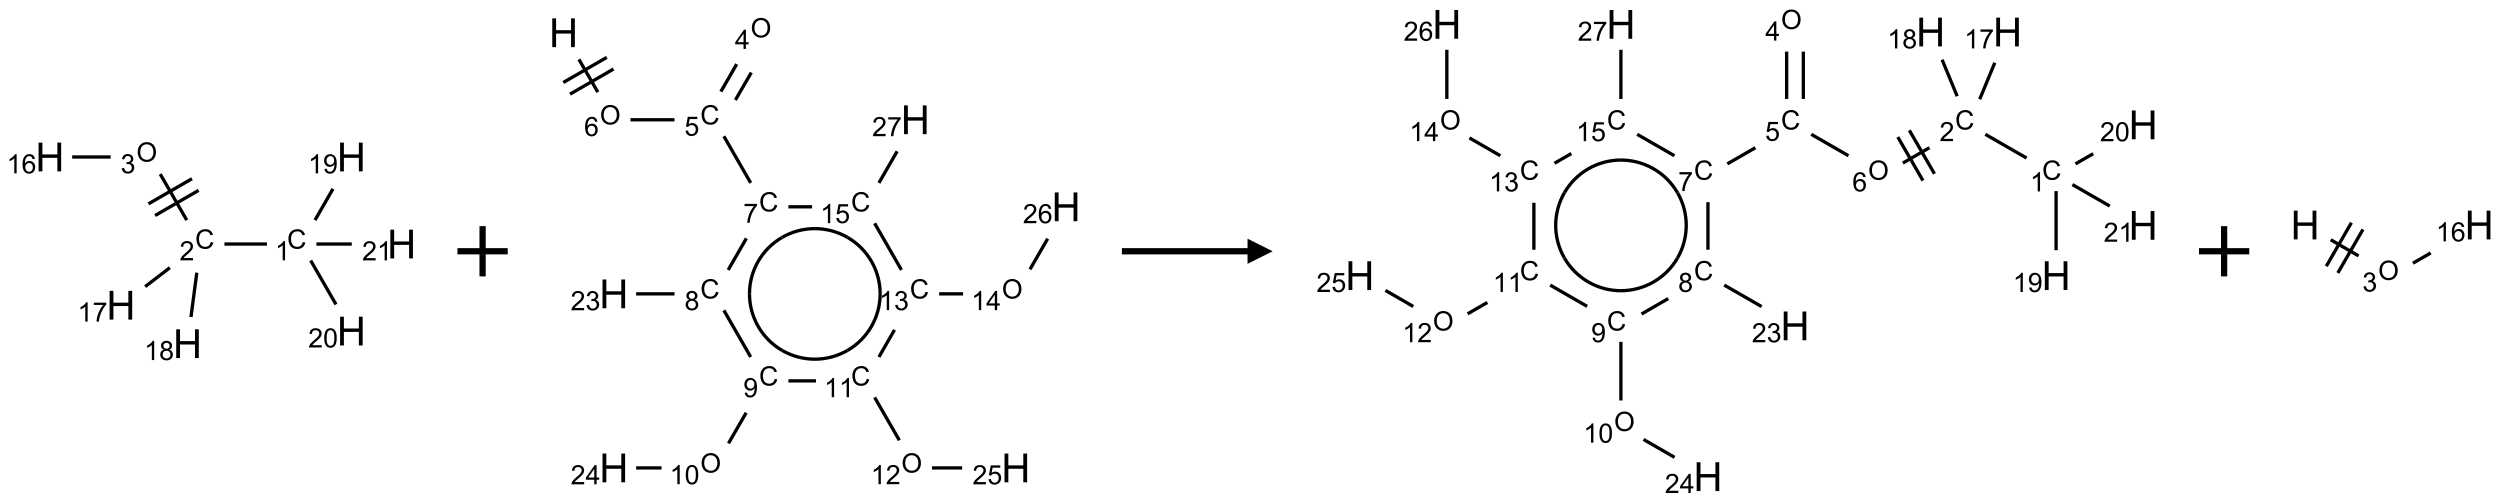 <?xml version="1.0" encoding="UTF-8"?>
<svg xmlns="http://www.w3.org/2000/svg" xmlns:xlink="http://www.w3.org/1999/xlink" width="995" height="200" viewBox="0 0 995 200">
<defs>
<g>
<g id="glyph-0-0">
<path d="M 1.332 0 L 1.332 -6.668 L 6.668 -6.668 L 6.668 0 Z M 1.5 -0.168 L 6.5 -0.168 L 6.5 -6.5 L 1.5 -6.5 Z M 1.5 -0.168 "/>
</g>
<g id="glyph-0-1">
<path d="M 6.27 -2.676 L 7.281 -2.422 C 7.07 -1.594 6.688 -0.961 6.137 -0.523 C 5.586 -0.086 4.914 0.129 4.121 0.129 C 3.297 0.129 2.629 -0.039 2.113 -0.371 C 1.598 -0.707 1.203 -1.191 0.934 -1.828 C 0.664 -2.465 0.531 -3.145 0.531 -3.875 C 0.531 -4.672 0.684 -5.363 0.988 -5.957 C 1.293 -6.547 1.723 -6.996 2.285 -7.305 C 2.844 -7.613 3.461 -7.766 4.137 -7.766 C 4.898 -7.766 5.543 -7.57 6.062 -7.184 C 6.582 -6.793 6.945 -6.246 7.152 -5.543 L 6.156 -5.309 C 5.98 -5.863 5.723 -6.266 5.387 -6.52 C 5.051 -6.773 4.625 -6.902 4.113 -6.902 C 3.527 -6.902 3.039 -6.762 2.645 -6.48 C 2.25 -6.199 1.973 -5.82 1.812 -5.348 C 1.652 -4.871 1.574 -4.383 1.574 -3.879 C 1.574 -3.23 1.668 -2.664 1.855 -2.18 C 2.047 -1.695 2.34 -1.332 2.738 -1.094 C 3.137 -0.855 3.57 -0.734 4.035 -0.734 C 4.602 -0.734 5.082 -0.898 5.473 -1.223 C 5.867 -1.551 6.133 -2.035 6.27 -2.676 Z M 6.27 -2.676 "/>
</g>
<g id="glyph-0-2">
<path d="M 3.973 0 L 3.035 0 L 3.035 -5.973 C 2.809 -5.758 2.516 -5.543 2.148 -5.328 C 1.781 -5.113 1.453 -4.953 1.16 -4.844 L 1.16 -5.75 C 1.684 -5.996 2.145 -6.297 2.535 -6.645 C 2.93 -6.996 3.207 -7.336 3.371 -7.668 L 3.973 -7.668 Z M 3.973 0 "/>
</g>
<g id="glyph-0-3">
<path d="M 5.371 -0.902 L 5.371 0 L 0.324 0 C 0.316 -0.227 0.352 -0.441 0.434 -0.652 C 0.562 -0.996 0.766 -1.332 1.051 -1.668 C 1.332 -2 1.742 -2.387 2.277 -2.824 C 3.105 -3.504 3.668 -4.043 3.957 -4.441 C 4.25 -4.84 4.395 -5.215 4.395 -5.566 C 4.395 -5.938 4.262 -6.254 3.996 -6.508 C 3.73 -6.762 3.387 -6.891 2.957 -6.891 C 2.508 -6.891 2.145 -6.754 1.875 -6.484 C 1.605 -6.215 1.469 -5.84 1.465 -5.359 L 0.5 -5.457 C 0.566 -6.176 0.812 -6.727 1.246 -7.102 C 1.676 -7.477 2.254 -7.668 2.98 -7.668 C 3.711 -7.668 4.293 -7.465 4.719 -7.059 C 5.145 -6.652 5.359 -6.148 5.359 -5.547 C 5.359 -5.242 5.297 -4.941 5.172 -4.645 C 5.047 -4.352 4.84 -4.039 4.551 -3.715 C 4.262 -3.387 3.777 -2.938 3.105 -2.371 C 2.543 -1.898 2.18 -1.578 2.02 -1.41 C 1.859 -1.242 1.73 -1.07 1.625 -0.902 Z M 5.371 -0.902 "/>
</g>
<g id="glyph-0-4">
<path d="M 0.516 -3.719 C 0.516 -4.984 0.855 -5.977 1.535 -6.695 C 2.215 -7.414 3.094 -7.77 4.172 -7.77 C 4.875 -7.77 5.512 -7.602 6.078 -7.266 C 6.645 -6.93 7.074 -6.461 7.371 -5.855 C 7.668 -5.254 7.816 -4.57 7.816 -3.809 C 7.816 -3.035 7.66 -2.34 7.348 -1.73 C 7.035 -1.117 6.594 -0.656 6.02 -0.34 C 5.449 -0.027 4.828 0.129 4.168 0.129 C 3.449 0.129 2.805 -0.043 2.238 -0.391 C 1.672 -0.738 1.246 -1.211 0.953 -1.812 C 0.66 -2.414 0.516 -3.047 0.516 -3.719 Z M 1.559 -3.703 C 1.559 -2.781 1.805 -2.059 2.301 -1.527 C 2.793 -1 3.414 -0.734 4.16 -0.734 C 4.922 -0.734 5.547 -1 6.039 -1.535 C 6.531 -2.07 6.777 -2.828 6.777 -3.812 C 6.777 -4.434 6.672 -4.977 6.461 -5.441 C 6.25 -5.902 5.945 -6.262 5.539 -6.52 C 5.133 -6.773 4.68 -6.902 4.176 -6.902 C 3.461 -6.902 2.848 -6.656 2.332 -6.164 C 1.816 -5.672 1.559 -4.852 1.559 -3.703 Z M 1.559 -3.703 "/>
</g>
<g id="glyph-0-5">
<path d="M 0.449 -2.016 L 1.387 -2.141 C 1.492 -1.609 1.676 -1.227 1.934 -0.992 C 2.191 -0.758 2.508 -0.641 2.879 -0.641 C 3.32 -0.641 3.695 -0.793 3.996 -1.098 C 4.301 -1.402 4.453 -1.781 4.453 -2.234 C 4.453 -2.664 4.312 -3.02 4.031 -3.301 C 3.75 -3.578 3.391 -3.719 2.957 -3.719 C 2.781 -3.719 2.562 -3.684 2.297 -3.613 L 2.402 -4.438 C 2.465 -4.43 2.516 -4.426 2.551 -4.426 C 2.949 -4.426 3.312 -4.531 3.629 -4.738 C 3.949 -4.949 4.109 -5.27 4.109 -5.703 C 4.109 -6.047 3.992 -6.332 3.762 -6.559 C 3.527 -6.785 3.227 -6.895 2.859 -6.895 C 2.496 -6.895 2.191 -6.781 1.949 -6.551 C 1.707 -6.324 1.547 -5.98 1.48 -5.52 L 0.543 -5.688 C 0.656 -6.316 0.918 -6.805 1.324 -7.148 C 1.73 -7.492 2.234 -7.668 2.84 -7.668 C 3.254 -7.668 3.641 -7.578 3.988 -7.398 C 4.34 -7.219 4.609 -6.977 4.793 -6.668 C 4.98 -6.359 5.074 -6.031 5.074 -5.684 C 5.074 -5.352 4.984 -5.051 4.809 -4.781 C 4.629 -4.512 4.367 -4.297 4.02 -4.137 C 4.473 -4.031 4.824 -3.816 5.074 -3.488 C 5.324 -3.16 5.449 -2.75 5.449 -2.254 C 5.449 -1.59 5.203 -1.023 4.719 -0.559 C 4.234 -0.098 3.617 0.137 2.875 0.137 C 2.203 0.137 1.648 -0.062 1.207 -0.465 C 0.762 -0.863 0.512 -1.379 0.449 -2.016 Z M 0.449 -2.016 "/>
</g>
<g id="glyph-0-6">
<path d="M 5.309 -5.766 L 4.375 -5.691 C 4.293 -6.059 4.172 -6.328 4.02 -6.496 C 3.766 -6.762 3.453 -6.895 3.082 -6.895 C 2.785 -6.895 2.523 -6.812 2.297 -6.645 C 2 -6.43 1.77 -6.117 1.598 -5.703 C 1.43 -5.289 1.34 -4.703 1.332 -3.938 C 1.559 -4.281 1.836 -4.535 2.16 -4.703 C 2.488 -4.871 2.828 -4.953 3.188 -4.953 C 3.812 -4.953 4.344 -4.723 4.785 -4.262 C 5.223 -3.801 5.441 -3.207 5.441 -2.48 C 5.441 -2 5.34 -1.555 5.133 -1.145 C 4.926 -0.73 4.641 -0.418 4.281 -0.199 C 3.922 0.02 3.512 0.129 3.051 0.129 C 2.27 0.129 1.633 -0.156 1.141 -0.73 C 0.648 -1.305 0.402 -2.254 0.402 -3.574 C 0.402 -5.051 0.672 -6.121 1.219 -6.793 C 1.695 -7.375 2.336 -7.668 3.141 -7.668 C 3.742 -7.668 4.234 -7.5 4.617 -7.16 C 5 -6.824 5.23 -6.359 5.309 -5.766 Z M 1.48 -2.473 C 1.48 -2.152 1.547 -1.844 1.684 -1.547 C 1.82 -1.25 2.016 -1.027 2.262 -0.871 C 2.508 -0.719 2.766 -0.641 3.035 -0.641 C 3.434 -0.641 3.773 -0.801 4.059 -1.121 C 4.344 -1.441 4.484 -1.875 4.484 -2.422 C 4.484 -2.949 4.344 -3.367 4.062 -3.668 C 3.781 -3.973 3.426 -4.125 3 -4.125 C 2.578 -4.125 2.219 -3.973 1.922 -3.668 C 1.625 -3.363 1.48 -2.969 1.48 -2.473 Z M 1.48 -2.473 "/>
</g>
<g id="glyph-0-7">
<path d="M 0.504 -6.637 L 0.504 -7.535 L 5.449 -7.535 L 5.449 -6.809 C 4.961 -6.289 4.48 -5.602 4.004 -4.746 C 3.527 -3.887 3.156 -3.004 2.895 -2.098 C 2.707 -1.461 2.59 -0.762 2.535 0 L 1.574 0 C 1.582 -0.602 1.703 -1.328 1.926 -2.176 C 2.152 -3.027 2.477 -3.848 2.898 -4.637 C 3.32 -5.426 3.77 -6.094 4.246 -6.637 Z M 0.504 -6.637 "/>
</g>
<g id="glyph-0-8">
<path d="M 1.887 -4.141 C 1.496 -4.281 1.207 -4.484 1.02 -4.75 C 0.832 -5.016 0.738 -5.328 0.738 -5.699 C 0.738 -6.254 0.938 -6.719 1.34 -7.098 C 1.738 -7.477 2.27 -7.668 2.934 -7.668 C 3.598 -7.668 4.137 -7.473 4.543 -7.086 C 4.949 -6.699 5.152 -6.227 5.152 -5.672 C 5.152 -5.316 5.059 -5.008 4.871 -4.746 C 4.688 -4.484 4.406 -4.281 4.027 -4.141 C 4.496 -3.988 4.852 -3.742 5.098 -3.402 C 5.34 -3.062 5.465 -2.656 5.465 -2.184 C 5.465 -1.531 5.234 -0.98 4.77 -0.535 C 4.309 -0.09 3.703 0.129 2.949 0.129 C 2.195 0.129 1.586 -0.094 1.125 -0.539 C 0.664 -0.984 0.434 -1.543 0.434 -2.207 C 0.434 -2.703 0.559 -3.121 0.809 -3.457 C 1.062 -3.793 1.422 -4.02 1.887 -4.141 Z M 1.699 -5.73 C 1.699 -5.367 1.812 -5.074 2.047 -4.844 C 2.281 -4.613 2.582 -4.5 2.953 -4.5 C 3.312 -4.5 3.609 -4.613 3.84 -4.84 C 4.07 -5.066 4.188 -5.348 4.188 -5.676 C 4.188 -6.02 4.07 -6.309 3.832 -6.543 C 3.594 -6.777 3.297 -6.895 2.941 -6.895 C 2.586 -6.895 2.289 -6.781 2.051 -6.551 C 1.816 -6.324 1.699 -6.047 1.699 -5.73 Z M 1.395 -2.203 C 1.395 -1.938 1.461 -1.676 1.586 -1.426 C 1.711 -1.176 1.902 -0.984 2.152 -0.848 C 2.402 -0.711 2.672 -0.641 2.957 -0.641 C 3.406 -0.641 3.777 -0.785 4.066 -1.074 C 4.359 -1.363 4.504 -1.727 4.504 -2.172 C 4.504 -2.625 4.355 -2.996 4.055 -3.293 C 3.754 -3.586 3.379 -3.734 2.926 -3.734 C 2.484 -3.734 2.121 -3.59 1.832 -3.297 C 1.543 -3.004 1.395 -2.641 1.395 -2.203 Z M 1.395 -2.203 "/>
</g>
<g id="glyph-0-9">
<path d="M 0.582 -1.766 L 1.484 -1.848 C 1.562 -1.426 1.707 -1.117 1.922 -0.926 C 2.137 -0.734 2.414 -0.641 2.75 -0.641 C 3.039 -0.641 3.289 -0.707 3.508 -0.84 C 3.727 -0.973 3.902 -1.148 4.043 -1.367 C 4.18 -1.586 4.297 -1.887 4.391 -2.262 C 4.484 -2.637 4.531 -3.016 4.531 -3.406 C 4.531 -3.449 4.531 -3.512 4.527 -3.594 C 4.34 -3.297 4.082 -3.055 3.758 -2.867 C 3.434 -2.68 3.082 -2.59 2.703 -2.59 C 2.07 -2.59 1.535 -2.816 1.098 -3.277 C 0.66 -3.734 0.441 -4.34 0.441 -5.09 C 0.441 -5.863 0.672 -6.484 1.129 -6.957 C 1.586 -7.43 2.156 -7.668 2.844 -7.668 C 3.34 -7.668 3.793 -7.531 4.207 -7.266 C 4.617 -7 4.93 -6.617 5.145 -6.121 C 5.355 -5.629 5.465 -4.91 5.465 -3.973 C 5.465 -2.996 5.359 -2.223 5.145 -1.645 C 4.934 -1.066 4.617 -0.625 4.199 -0.324 C 3.781 -0.02 3.293 0.129 2.73 0.129 C 2.133 0.129 1.645 -0.035 1.266 -0.367 C 0.887 -0.699 0.66 -1.164 0.582 -1.766 Z M 4.422 -5.137 C 4.422 -5.676 4.277 -6.102 3.992 -6.418 C 3.707 -6.734 3.359 -6.891 2.957 -6.891 C 2.543 -6.891 2.18 -6.719 1.871 -6.379 C 1.562 -6.039 1.406 -5.598 1.406 -5.059 C 1.406 -4.57 1.555 -4.176 1.848 -3.871 C 2.141 -3.566 2.5 -3.418 2.934 -3.418 C 3.367 -3.418 3.723 -3.57 4.004 -3.871 C 4.281 -4.176 4.422 -4.598 4.422 -5.137 Z M 4.422 -5.137 "/>
</g>
<g id="glyph-0-10">
<path d="M 0.441 -3.766 C 0.441 -4.668 0.535 -5.395 0.723 -5.945 C 0.906 -6.496 1.184 -6.922 1.551 -7.219 C 1.918 -7.516 2.375 -7.668 2.934 -7.668 C 3.344 -7.668 3.703 -7.586 4.012 -7.418 C 4.32 -7.254 4.574 -7.016 4.777 -6.707 C 4.977 -6.395 5.137 -6.016 5.25 -5.57 C 5.363 -5.125 5.422 -4.523 5.422 -3.766 C 5.422 -2.871 5.328 -2.148 5.145 -1.598 C 4.961 -1.047 4.688 -0.621 4.32 -0.32 C 3.953 -0.02 3.492 0.129 2.934 0.129 C 2.195 0.129 1.617 -0.133 1.199 -0.66 C 0.695 -1.297 0.441 -2.332 0.441 -3.766 Z M 1.406 -3.766 C 1.406 -2.512 1.555 -1.68 1.848 -1.262 C 2.141 -0.848 2.5 -0.641 2.934 -0.641 C 3.363 -0.641 3.727 -0.848 4.02 -1.266 C 4.312 -1.684 4.457 -2.516 4.457 -3.766 C 4.457 -5.023 4.312 -5.859 4.02 -6.27 C 3.727 -6.684 3.359 -6.891 2.922 -6.891 C 2.492 -6.891 2.148 -6.707 1.891 -6.344 C 1.566 -5.879 1.406 -5.02 1.406 -3.766 Z M 1.406 -3.766 "/>
</g>
<g id="glyph-0-11">
<path d="M 0.441 -2 L 1.426 -2.082 C 1.5 -1.605 1.668 -1.242 1.934 -1.004 C 2.199 -0.762 2.52 -0.641 2.895 -0.641 C 3.348 -0.641 3.73 -0.812 4.043 -1.152 C 4.355 -1.492 4.512 -1.941 4.512 -2.504 C 4.512 -3.039 4.359 -3.461 4.059 -3.77 C 3.758 -4.078 3.367 -4.234 2.879 -4.234 C 2.578 -4.234 2.305 -4.164 2.062 -4.027 C 1.82 -3.891 1.629 -3.715 1.488 -3.496 L 0.609 -3.609 L 1.348 -7.531 L 5.145 -7.531 L 5.145 -6.637 L 2.098 -6.637 L 1.688 -4.582 C 2.145 -4.902 2.625 -5.062 3.129 -5.062 C 3.797 -5.062 4.359 -4.832 4.816 -4.371 C 5.277 -3.91 5.504 -3.312 5.504 -2.59 C 5.504 -1.898 5.305 -1.301 4.902 -0.797 C 4.41 -0.18 3.742 0.129 2.895 0.129 C 2.199 0.129 1.633 -0.062 1.195 -0.453 C 0.758 -0.844 0.504 -1.359 0.441 -2 Z M 0.441 -2 "/>
</g>
<g id="glyph-0-12">
<path d="M 3.449 0 L 3.449 -1.828 L 0.137 -1.828 L 0.137 -2.688 L 3.621 -7.637 L 4.387 -7.637 L 4.387 -2.688 L 5.418 -2.688 L 5.418 -1.828 L 4.387 -1.828 L 4.387 0 Z M 3.449 -2.688 L 3.449 -6.129 L 1.059 -2.688 Z M 3.449 -2.688 "/>
</g>
<g id="glyph-1-0">
<path d="M 2 0 L 2 -10 L 10 -10 L 10 0 Z M 2.25 -0.25 L 9.75 -0.25 L 9.75 -9.75 L 2.25 -9.75 Z M 2.25 -0.25 "/>
</g>
<g id="glyph-1-1">
<path d="M 1.281 0 L 1.281 -11.453 L 2.797 -11.453 L 2.797 -6.75 L 8.75 -6.75 L 8.75 -11.453 L 10.266 -11.453 L 10.266 0 L 8.75 0 L 8.75 -5.398 L 2.797 -5.398 L 2.797 0 Z M 1.281 0 "/>
</g>
</g>
</defs>
<path fill="none" stroke-width="0.033" stroke-linecap="butt" stroke-linejoin="miter" stroke="rgb(0%, 0%, 0%)" stroke-opacity="1" stroke-miterlimit="10" d="M 2.16 0.866 L 1.737 0.866 " transform="matrix(40, 0, 0, 40, 19.848, 62.486)"/>
<path fill="none" stroke-width="0.033" stroke-linecap="butt" stroke-linejoin="miter" stroke="rgb(0%, 0%, 0%)" stroke-opacity="1" stroke-miterlimit="10" d="M 1.362 0.628 L 1.098 0.17 " transform="matrix(40, 0, 0, 40, 19.848, 62.486)"/>
<path fill="none" stroke-width="0.033" stroke-linecap="butt" stroke-linejoin="miter" stroke="rgb(0%, 0%, 0%)" stroke-opacity="1" stroke-miterlimit="10" d="M 1.414 0.216 L 0.981 0.466 " transform="matrix(40, 0, 0, 40, 19.848, 62.486)"/>
<path fill="none" stroke-width="0.033" stroke-linecap="butt" stroke-linejoin="miter" stroke="rgb(0%, 0%, 0%)" stroke-opacity="1" stroke-miterlimit="10" d="M 1.48 0.332 L 1.047 0.582 " transform="matrix(40, 0, 0, 40, 19.848, 62.486)"/>
<path fill="none" stroke-width="0.033" stroke-linecap="butt" stroke-linejoin="miter" stroke="rgb(0%, 0%, 0%)" stroke-opacity="1" stroke-miterlimit="10" d="M 0.605 0 L 0.222 0 " transform="matrix(40, 0, 0, 40, 19.848, 62.486)"/>
<path fill="none" stroke-width="0.033" stroke-linecap="butt" stroke-linejoin="miter" stroke="rgb(0%, 0%, 0%)" stroke-opacity="1" stroke-miterlimit="10" d="M 1.194 1.101 L 0.948 1.29 " transform="matrix(40, 0, 0, 40, 19.848, 62.486)"/>
<path fill="none" stroke-width="0.033" stroke-linecap="butt" stroke-linejoin="miter" stroke="rgb(0%, 0%, 0%)" stroke-opacity="1" stroke-miterlimit="10" d="M 1.462 1.151 L 1.404 1.592 " transform="matrix(40, 0, 0, 40, 19.848, 62.486)"/>
<path fill="none" stroke-width="0.033" stroke-linecap="butt" stroke-linejoin="miter" stroke="rgb(0%, 0%, 0%)" stroke-opacity="1" stroke-miterlimit="10" d="M 2.638 0.628 L 2.817 0.317 " transform="matrix(40, 0, 0, 40, 19.848, 62.486)"/>
<path fill="none" stroke-width="0.033" stroke-linecap="butt" stroke-linejoin="miter" stroke="rgb(0%, 0%, 0%)" stroke-opacity="1" stroke-miterlimit="10" d="M 2.595 1.03 L 2.847 1.467 " transform="matrix(40, 0, 0, 40, 19.848, 62.486)"/>
<path fill="none" stroke-width="0.033" stroke-linecap="butt" stroke-linejoin="miter" stroke="rgb(0%, 0%, 0%)" stroke-opacity="1" stroke-miterlimit="10" d="M 2.652 0.866 L 3.004 0.866 " transform="matrix(40, 0, 0, 40, 19.848, 62.486)"/>
<g fill="rgb(0%, 0%, 0%)" fill-opacity="1">
<use xlink:href="#glyph-0-1" x="114.254" y="98.973"/>
</g>
<g fill="rgb(0%, 0%, 0%)" fill-opacity="1">
<use xlink:href="#glyph-0-2" x="109.477" y="103.609"/>
</g>
<g fill="rgb(0%, 0%, 0%)" fill-opacity="1">
<use xlink:href="#glyph-0-1" x="77.629" y="98.973"/>
</g>
<g fill="rgb(0%, 0%, 0%)" fill-opacity="1">
<use xlink:href="#glyph-0-3" x="71.457" y="103.609"/>
</g>
<g fill="rgb(0%, 0%, 0%)" fill-opacity="1">
<use xlink:href="#glyph-0-4" x="54.27" y="64.336"/>
</g>
<g fill="rgb(0%, 0%, 0%)" fill-opacity="1">
<use xlink:href="#glyph-0-5" x="48.004" y="68.969"/>
</g>
<g fill="rgb(0%, 0%, 0%)" fill-opacity="1">
<use xlink:href="#glyph-1-1" x="14.074" y="68.215"/>
</g>
<g fill="rgb(0%, 0%, 0%)" fill-opacity="1">
<use xlink:href="#glyph-0-2" x="2.645" y="69.008"/>
<use xlink:href="#glyph-0-6" x="8.577" y="69.008"/>
</g>
<g fill="rgb(0%, 0%, 0%)" fill-opacity="1">
<use xlink:href="#glyph-1-1" x="42.34" y="127.207"/>
</g>
<g fill="rgb(0%, 0%, 0%)" fill-opacity="1">
<use xlink:href="#glyph-0-2" x="30.906" y="127.996"/>
<use xlink:href="#glyph-0-7" x="36.839" y="127.996"/>
</g>
<g fill="rgb(0%, 0%, 0%)" fill-opacity="1">
<use xlink:href="#glyph-1-1" x="68.855" y="142.512"/>
</g>
<g fill="rgb(0%, 0%, 0%)" fill-opacity="1">
<use xlink:href="#glyph-0-2" x="57.402" y="143.305"/>
<use xlink:href="#glyph-0-8" x="63.335" y="143.305"/>
</g>
<g fill="rgb(0%, 0%, 0%)" fill-opacity="1">
<use xlink:href="#glyph-1-1" x="134.074" y="68.215"/>
</g>
<g fill="rgb(0%, 0%, 0%)" fill-opacity="1">
<use xlink:href="#glyph-0-2" x="122.625" y="69.008"/>
<use xlink:href="#glyph-0-9" x="128.557" y="69.008"/>
</g>
<g fill="rgb(0%, 0%, 0%)" fill-opacity="1">
<use xlink:href="#glyph-1-1" x="134.074" y="137.496"/>
</g>
<g fill="rgb(0%, 0%, 0%)" fill-opacity="1">
<use xlink:href="#glyph-0-3" x="122.668" y="138.289"/>
<use xlink:href="#glyph-0-10" x="128.6" y="138.289"/>
</g>
<g fill="rgb(0%, 0%, 0%)" fill-opacity="1">
<use xlink:href="#glyph-1-1" x="154.074" y="102.855"/>
</g>
<g fill="rgb(0%, 0%, 0%)" fill-opacity="1">
<use xlink:href="#glyph-0-3" x="144.117" y="103.648"/>
<use xlink:href="#glyph-0-2" x="150.049" y="103.648"/>
</g>
<path fill="none" stroke-width="0.062" stroke-linecap="butt" stroke-linejoin="miter" stroke="rgb(0%, 0%, 0%)" stroke-opacity="1" stroke-miterlimit="10" d="M -0 0 L 0.5 0 M 0.25 -0.25 L 0.25 0.25 " transform="matrix(40, 0, 0, 40, 182.07, 100)"/>
<path fill="none" stroke-width="0.033" stroke-linecap="butt" stroke-linejoin="miter" stroke="rgb(0%, 0%, 0%)" stroke-opacity="1" stroke-miterlimit="10" d="M 0.153 0.265 L 0.341 0.591 " transform="matrix(40, 0, 0, 40, 224.297, 13.033)"/>
<path fill="none" stroke-width="0.033" stroke-linecap="butt" stroke-linejoin="miter" stroke="rgb(0%, 0%, 0%)" stroke-opacity="1" stroke-miterlimit="10" d="M 0.064 0.611 L 0.497 0.361 " transform="matrix(40, 0, 0, 40, 224.297, 13.033)"/>
<path fill="none" stroke-width="0.033" stroke-linecap="butt" stroke-linejoin="miter" stroke="rgb(0%, 0%, 0%)" stroke-opacity="1" stroke-miterlimit="10" d="M -0.003 0.495 L 0.43 0.245 " transform="matrix(40, 0, 0, 40, 224.297, 13.033)"/>
<path fill="none" stroke-width="0.033" stroke-linecap="butt" stroke-linejoin="miter" stroke="rgb(0%, 0%, 0%)" stroke-opacity="1" stroke-miterlimit="10" d="M 0.666 0.866 L 1.104 0.866 " transform="matrix(40, 0, 0, 40, 224.297, 13.033)"/>
<path fill="none" stroke-width="0.033" stroke-linecap="butt" stroke-linejoin="miter" stroke="rgb(0%, 0%, 0%)" stroke-opacity="1" stroke-miterlimit="10" d="M 1.71 0.669 L 1.868 0.396 " transform="matrix(40, 0, 0, 40, 224.297, 13.033)"/>
<path fill="none" stroke-width="0.033" stroke-linecap="butt" stroke-linejoin="miter" stroke="rgb(0%, 0%, 0%)" stroke-opacity="1" stroke-miterlimit="10" d="M 1.565 0.586 L 1.723 0.312 " transform="matrix(40, 0, 0, 40, 224.297, 13.033)"/>
<path fill="none" stroke-width="0.033" stroke-linecap="butt" stroke-linejoin="miter" stroke="rgb(0%, 0%, 0%)" stroke-opacity="1" stroke-miterlimit="10" d="M 1.595 1.03 L 1.862 1.494 " transform="matrix(40, 0, 0, 40, 224.297, 13.033)"/>
<path fill="none" stroke-width="0.033" stroke-linecap="butt" stroke-linejoin="miter" stroke="rgb(0%, 0%, 0%)" stroke-opacity="1" stroke-miterlimit="10" d="M 1.819 2.046 L 1.638 2.36 " transform="matrix(40, 0, 0, 40, 224.297, 13.033)"/>
<path fill="none" stroke-width="0.033" stroke-linecap="butt" stroke-linejoin="miter" stroke="rgb(0%, 0%, 0%)" stroke-opacity="1" stroke-miterlimit="10" d="M 1.104 2.598 L 0.722 2.598 " transform="matrix(40, 0, 0, 40, 224.297, 13.033)"/>
<path fill="none" stroke-width="0.033" stroke-linecap="butt" stroke-linejoin="miter" stroke="rgb(0%, 0%, 0%)" stroke-opacity="1" stroke-miterlimit="10" d="M 1.595 2.762 L 1.862 3.226 " transform="matrix(40, 0, 0, 40, 224.297, 13.033)"/>
<path fill="none" stroke-width="0.033" stroke-linecap="butt" stroke-linejoin="miter" stroke="rgb(0%, 0%, 0%)" stroke-opacity="1" stroke-miterlimit="10" d="M 1.817 3.781 L 1.641 4.086 " transform="matrix(40, 0, 0, 40, 224.297, 13.033)"/>
<path fill="none" stroke-width="0.033" stroke-linecap="butt" stroke-linejoin="miter" stroke="rgb(0%, 0%, 0%)" stroke-opacity="1" stroke-miterlimit="10" d="M 0.975 4.33 L 0.722 4.33 " transform="matrix(40, 0, 0, 40, 224.297, 13.033)"/>
<path fill="none" stroke-width="0.033" stroke-linecap="butt" stroke-linejoin="miter" stroke="rgb(0%, 0%, 0%)" stroke-opacity="1" stroke-miterlimit="10" d="M 2.237 3.464 L 2.512 3.464 " transform="matrix(40, 0, 0, 40, 224.297, 13.033)"/>
<path fill="none" stroke-width="0.033" stroke-linecap="butt" stroke-linejoin="miter" stroke="rgb(0%, 0%, 0%)" stroke-opacity="1" stroke-miterlimit="10" d="M 3.095 3.628 L 3.341 4.055 " transform="matrix(40, 0, 0, 40, 224.297, 13.033)"/>
<path fill="none" stroke-width="0.033" stroke-linecap="butt" stroke-linejoin="miter" stroke="rgb(0%, 0%, 0%)" stroke-opacity="1" stroke-miterlimit="10" d="M 3.666 4.33 L 3.966 4.33 " transform="matrix(40, 0, 0, 40, 224.297, 13.033)"/>
<path fill="none" stroke-width="0.033" stroke-linecap="butt" stroke-linejoin="miter" stroke="rgb(0%, 0%, 0%)" stroke-opacity="1" stroke-miterlimit="10" d="M 3.138 3.226 L 3.293 2.956 " transform="matrix(40, 0, 0, 40, 224.297, 13.033)"/>
<path fill="none" stroke-width="0.033" stroke-linecap="butt" stroke-linejoin="miter" stroke="rgb(0%, 0%, 0%)" stroke-opacity="1" stroke-miterlimit="10" d="M 3.737 2.598 L 3.975 2.598 " transform="matrix(40, 0, 0, 40, 224.297, 13.033)"/>
<path fill="none" stroke-width="0.033" stroke-linecap="butt" stroke-linejoin="miter" stroke="rgb(0%, 0%, 0%)" stroke-opacity="1" stroke-miterlimit="10" d="M 4.641 2.354 L 4.817 2.049 " transform="matrix(40, 0, 0, 40, 224.297, 13.033)"/>
<path fill="none" stroke-width="0.033" stroke-linecap="butt" stroke-linejoin="miter" stroke="rgb(0%, 0%, 0%)" stroke-opacity="1" stroke-miterlimit="10" d="M 3.362 2.36 L 3.095 1.896 " transform="matrix(40, 0, 0, 40, 224.297, 13.033)"/>
<path fill="none" stroke-width="0.033" stroke-linecap="butt" stroke-linejoin="miter" stroke="rgb(0%, 0%, 0%)" stroke-opacity="1" stroke-miterlimit="10" d="M 2.473 1.732 L 2.237 1.732 " transform="matrix(40, 0, 0, 40, 224.297, 13.033)"/>
<path fill="none" stroke-width="0.033" stroke-linecap="butt" stroke-linejoin="miter" stroke="rgb(0%, 0%, 0%)" stroke-opacity="1" stroke-miterlimit="10" d="M 3.138 1.494 L 3.319 1.18 " transform="matrix(40, 0, 0, 40, 224.297, 13.033)"/>
<path fill="none" stroke-width="0.033" stroke-linecap="butt" stroke-linejoin="miter" stroke="rgb(0%, 0%, 0%)" stroke-opacity="1" stroke-miterlimit="10" d="M 1.85 2.598 C 1.85 2.366 1.974 2.152 2.175 2.036 " transform="matrix(40, 0, 0, 40, 224.297, 13.033)"/>
<path fill="none" stroke-width="0.033" stroke-linecap="butt" stroke-linejoin="miter" stroke="rgb(0%, 0%, 0%)" stroke-opacity="1" stroke-miterlimit="10" d="M 2.175 3.161 C 1.974 3.045 1.85 2.83 1.85 2.598 " transform="matrix(40, 0, 0, 40, 224.297, 13.033)"/>
<path fill="none" stroke-width="0.033" stroke-linecap="butt" stroke-linejoin="miter" stroke="rgb(0%, 0%, 0%)" stroke-opacity="1" stroke-miterlimit="10" d="M 2.825 3.161 C 2.624 3.277 2.376 3.277 2.175 3.161 " transform="matrix(40, 0, 0, 40, 224.297, 13.033)"/>
<path fill="none" stroke-width="0.033" stroke-linecap="butt" stroke-linejoin="miter" stroke="rgb(0%, 0%, 0%)" stroke-opacity="1" stroke-miterlimit="10" d="M 3.15 2.598 C 3.15 2.83 3.026 3.045 2.825 3.161 " transform="matrix(40, 0, 0, 40, 224.297, 13.033)"/>
<path fill="none" stroke-width="0.033" stroke-linecap="butt" stroke-linejoin="miter" stroke="rgb(0%, 0%, 0%)" stroke-opacity="1" stroke-miterlimit="10" d="M 2.825 2.036 C 3.026 2.152 3.15 2.366 3.15 2.598 " transform="matrix(40, 0, 0, 40, 224.297, 13.033)"/>
<path fill="none" stroke-width="0.033" stroke-linecap="butt" stroke-linejoin="miter" stroke="rgb(0%, 0%, 0%)" stroke-opacity="1" stroke-miterlimit="10" d="M 2.175 2.036 C 2.376 1.92 2.624 1.92 2.825 2.036 " transform="matrix(40, 0, 0, 40, 224.297, 13.033)"/>
<g fill="rgb(0%, 0%, 0%)" fill-opacity="1">
<use xlink:href="#glyph-1-1" x="218.523" y="18.762"/>
</g>
<g fill="rgb(0%, 0%, 0%)" fill-opacity="1">
<use xlink:href="#glyph-0-4" x="238.719" y="49.523"/>
</g>
<g fill="rgb(0%, 0%, 0%)" fill-opacity="1">
<use xlink:href="#glyph-0-6" x="232.457" y="54.156"/>
</g>
<g fill="rgb(0%, 0%, 0%)" fill-opacity="1">
<use xlink:href="#glyph-0-1" x="278.703" y="49.52"/>
</g>
<g fill="rgb(0%, 0%, 0%)" fill-opacity="1">
<use xlink:href="#glyph-0-11" x="272.395" y="54.023"/>
</g>
<g fill="rgb(0%, 0%, 0%)" fill-opacity="1">
<use xlink:href="#glyph-0-4" x="298.719" y="14.883"/>
</g>
<g fill="rgb(0%, 0%, 0%)" fill-opacity="1">
<use xlink:href="#glyph-0-12" x="292.484" y="19.484"/>
</g>
<g fill="rgb(0%, 0%, 0%)" fill-opacity="1">
<use xlink:href="#glyph-0-1" x="302.078" y="84.16"/>
</g>
<g fill="rgb(0%, 0%, 0%)" fill-opacity="1">
<use xlink:href="#glyph-0-7" x="295.828" y="88.668"/>
</g>
<g fill="rgb(0%, 0%, 0%)" fill-opacity="1">
<use xlink:href="#glyph-0-1" x="278.703" y="118.801"/>
</g>
<g fill="rgb(0%, 0%, 0%)" fill-opacity="1">
<use xlink:href="#glyph-0-8" x="272.438" y="123.438"/>
</g>
<g fill="rgb(0%, 0%, 0%)" fill-opacity="1">
<use xlink:href="#glyph-1-1" x="238.523" y="122.684"/>
</g>
<g fill="rgb(0%, 0%, 0%)" fill-opacity="1">
<use xlink:href="#glyph-0-3" x="227.094" y="123.477"/>
<use xlink:href="#glyph-0-5" x="233.026" y="123.477"/>
</g>
<g fill="rgb(0%, 0%, 0%)" fill-opacity="1">
<use xlink:href="#glyph-0-1" x="302.078" y="153.441"/>
</g>
<g fill="rgb(0%, 0%, 0%)" fill-opacity="1">
<use xlink:href="#glyph-0-9" x="295.812" y="158.078"/>
</g>
<g fill="rgb(0%, 0%, 0%)" fill-opacity="1">
<use xlink:href="#glyph-0-4" x="278.719" y="188.086"/>
</g>
<g fill="rgb(0%, 0%, 0%)" fill-opacity="1">
<use xlink:href="#glyph-0-2" x="266.547" y="192.719"/>
<use xlink:href="#glyph-0-10" x="272.479" y="192.719"/>
</g>
<g fill="rgb(0%, 0%, 0%)" fill-opacity="1">
<use xlink:href="#glyph-1-1" x="238.523" y="191.965"/>
</g>
<g fill="rgb(0%, 0%, 0%)" fill-opacity="1">
<use xlink:href="#glyph-0-3" x="227.125" y="192.758"/>
<use xlink:href="#glyph-0-12" x="233.057" y="192.758"/>
</g>
<g fill="rgb(0%, 0%, 0%)" fill-opacity="1">
<use xlink:href="#glyph-0-1" x="338.703" y="153.441"/>
</g>
<g fill="rgb(0%, 0%, 0%)" fill-opacity="1">
<use xlink:href="#glyph-0-2" x="327.992" y="158.078"/>
<use xlink:href="#glyph-0-2" x="333.924" y="158.078"/>
</g>
<g fill="rgb(0%, 0%, 0%)" fill-opacity="1">
<use xlink:href="#glyph-0-4" x="358.719" y="188.086"/>
</g>
<g fill="rgb(0%, 0%, 0%)" fill-opacity="1">
<use xlink:href="#glyph-0-2" x="346.598" y="192.719"/>
<use xlink:href="#glyph-0-3" x="352.53" y="192.719"/>
</g>
<g fill="rgb(0%, 0%, 0%)" fill-opacity="1">
<use xlink:href="#glyph-1-1" x="398.523" y="191.965"/>
</g>
<g fill="rgb(0%, 0%, 0%)" fill-opacity="1">
<use xlink:href="#glyph-0-3" x="387.035" y="192.758"/>
<use xlink:href="#glyph-0-11" x="392.967" y="192.758"/>
</g>
<g fill="rgb(0%, 0%, 0%)" fill-opacity="1">
<use xlink:href="#glyph-0-1" x="362.078" y="118.801"/>
</g>
<g fill="rgb(0%, 0%, 0%)" fill-opacity="1">
<use xlink:href="#glyph-0-2" x="349.895" y="123.438"/>
<use xlink:href="#glyph-0-5" x="355.827" y="123.438"/>
</g>
<g fill="rgb(0%, 0%, 0%)" fill-opacity="1">
<use xlink:href="#glyph-0-4" x="398.719" y="118.805"/>
</g>
<g fill="rgb(0%, 0%, 0%)" fill-opacity="1">
<use xlink:href="#glyph-0-2" x="386.551" y="123.438"/>
<use xlink:href="#glyph-0-12" x="392.483" y="123.438"/>
</g>
<g fill="rgb(0%, 0%, 0%)" fill-opacity="1">
<use xlink:href="#glyph-1-1" x="418.523" y="88.043"/>
</g>
<g fill="rgb(0%, 0%, 0%)" fill-opacity="1">
<use xlink:href="#glyph-0-3" x="407.098" y="88.836"/>
<use xlink:href="#glyph-0-6" x="413.03" y="88.836"/>
</g>
<g fill="rgb(0%, 0%, 0%)" fill-opacity="1">
<use xlink:href="#glyph-0-1" x="338.703" y="84.16"/>
</g>
<g fill="rgb(0%, 0%, 0%)" fill-opacity="1">
<use xlink:href="#glyph-0-2" x="326.461" y="88.797"/>
<use xlink:href="#glyph-0-11" x="332.393" y="88.797"/>
</g>
<g fill="rgb(0%, 0%, 0%)" fill-opacity="1">
<use xlink:href="#glyph-1-1" x="358.523" y="53.402"/>
</g>
<g fill="rgb(0%, 0%, 0%)" fill-opacity="1">
<use xlink:href="#glyph-0-3" x="347.094" y="54.195"/>
<use xlink:href="#glyph-0-7" x="353.026" y="54.195"/>
</g>
<path fill-rule="nonzero" fill="rgb(0%, 0%, 0%)" fill-opacity="1" d="M 446.52 101.25 L 496.52 101.25 L 496.52 105 L 506.52 100 L 496.52 95 L 496.52 98.75 L 446.52 98.75 "/>
<path fill="none" stroke-width="0.033" stroke-linecap="butt" stroke-linejoin="miter" stroke="rgb(0%, 0%, 0%)" stroke-opacity="1" stroke-miterlimit="10" d="M 6.634 1.33 L 6.224 1.094 " transform="matrix(40, 0, 0, 40, 541.203, 9.701)"/>
<path fill="none" stroke-width="0.033" stroke-linecap="butt" stroke-linejoin="miter" stroke="rgb(0%, 0%, 0%)" stroke-opacity="1" stroke-miterlimit="10" d="M 5.668 1.227 L 5.403 1.38 " transform="matrix(40, 0, 0, 40, 541.203, 9.701)"/>
<path fill="none" stroke-width="0.033" stroke-linecap="butt" stroke-linejoin="miter" stroke="rgb(0%, 0%, 0%)" stroke-opacity="1" stroke-miterlimit="10" d="M 5.353 1.121 L 5.603 1.554 " transform="matrix(40, 0, 0, 40, 541.203, 9.701)"/>
<path fill="none" stroke-width="0.033" stroke-linecap="butt" stroke-linejoin="miter" stroke="rgb(0%, 0%, 0%)" stroke-opacity="1" stroke-miterlimit="10" d="M 5.468 1.054 L 5.718 1.487 " transform="matrix(40, 0, 0, 40, 541.203, 9.701)"/>
<path fill="none" stroke-width="0.033" stroke-linecap="butt" stroke-linejoin="miter" stroke="rgb(0%, 0%, 0%)" stroke-opacity="1" stroke-miterlimit="10" d="M 4.862 1.307 L 4.492 1.094 " transform="matrix(40, 0, 0, 40, 541.203, 9.701)"/>
<path fill="none" stroke-width="0.033" stroke-linecap="butt" stroke-linejoin="miter" stroke="rgb(0%, 0%, 0%)" stroke-opacity="1" stroke-miterlimit="10" d="M 4.413 0.742 L 4.413 0.271 " transform="matrix(40, 0, 0, 40, 541.203, 9.701)"/>
<path fill="none" stroke-width="0.033" stroke-linecap="butt" stroke-linejoin="miter" stroke="rgb(0%, 0%, 0%)" stroke-opacity="1" stroke-miterlimit="10" d="M 4.247 0.742 L 4.247 0.271 " transform="matrix(40, 0, 0, 40, 541.203, 9.701)"/>
<path fill="none" stroke-width="0.033" stroke-linecap="butt" stroke-linejoin="miter" stroke="rgb(0%, 0%, 0%)" stroke-opacity="1" stroke-miterlimit="10" d="M 3.936 1.227 L 3.657 1.388 " transform="matrix(40, 0, 0, 40, 541.203, 9.701)"/>
<path fill="none" stroke-width="0.033" stroke-linecap="butt" stroke-linejoin="miter" stroke="rgb(0%, 0%, 0%)" stroke-opacity="1" stroke-miterlimit="10" d="M 3.464 1.769 L 3.464 2.242 " transform="matrix(40, 0, 0, 40, 541.203, 9.701)"/>
<path fill="none" stroke-width="0.033" stroke-linecap="butt" stroke-linejoin="miter" stroke="rgb(0%, 0%, 0%)" stroke-opacity="1" stroke-miterlimit="10" d="M 3.626 2.594 L 3.998 2.808 " transform="matrix(40, 0, 0, 40, 541.203, 9.701)"/>
<path fill="none" stroke-width="0.033" stroke-linecap="butt" stroke-linejoin="miter" stroke="rgb(0%, 0%, 0%)" stroke-opacity="1" stroke-miterlimit="10" d="M 3.069 2.728 L 2.803 2.882 " transform="matrix(40, 0, 0, 40, 541.203, 9.701)"/>
<path fill="none" stroke-width="0.033" stroke-linecap="butt" stroke-linejoin="miter" stroke="rgb(0%, 0%, 0%)" stroke-opacity="1" stroke-miterlimit="10" d="M 2.598 3.159 L 2.598 3.742 " transform="matrix(40, 0, 0, 40, 541.203, 9.701)"/>
<path fill="none" stroke-width="0.033" stroke-linecap="butt" stroke-linejoin="miter" stroke="rgb(0%, 0%, 0%)" stroke-opacity="1" stroke-miterlimit="10" d="M 2.823 4.13 L 3.132 4.308 " transform="matrix(40, 0, 0, 40, 541.203, 9.701)"/>
<path fill="none" stroke-width="0.033" stroke-linecap="butt" stroke-linejoin="miter" stroke="rgb(0%, 0%, 0%)" stroke-opacity="1" stroke-miterlimit="10" d="M 2.262 2.806 L 1.894 2.594 " transform="matrix(40, 0, 0, 40, 541.203, 9.701)"/>
<path fill="none" stroke-width="0.033" stroke-linecap="butt" stroke-linejoin="miter" stroke="rgb(0%, 0%, 0%)" stroke-opacity="1" stroke-miterlimit="10" d="M 1.269 2.767 L 1.073 2.88 " transform="matrix(40, 0, 0, 40, 541.203, 9.701)"/>
<path fill="none" stroke-width="0.033" stroke-linecap="butt" stroke-linejoin="miter" stroke="rgb(0%, 0%, 0%)" stroke-opacity="1" stroke-miterlimit="10" d="M 0.532 2.807 L 0.255 2.647 " transform="matrix(40, 0, 0, 40, 541.203, 9.701)"/>
<path fill="none" stroke-width="0.033" stroke-linecap="butt" stroke-linejoin="miter" stroke="rgb(0%, 0%, 0%)" stroke-opacity="1" stroke-miterlimit="10" d="M 1.732 2.242 L 1.732 1.775 " transform="matrix(40, 0, 0, 40, 541.203, 9.701)"/>
<path fill="none" stroke-width="0.033" stroke-linecap="butt" stroke-linejoin="miter" stroke="rgb(0%, 0%, 0%)" stroke-opacity="1" stroke-miterlimit="10" d="M 1.398 1.307 L 1.091 1.13 " transform="matrix(40, 0, 0, 40, 541.203, 9.701)"/>
<path fill="none" stroke-width="0.033" stroke-linecap="butt" stroke-linejoin="miter" stroke="rgb(0%, 0%, 0%)" stroke-opacity="1" stroke-miterlimit="10" d="M 0.866 0.742 L 0.866 0.253 " transform="matrix(40, 0, 0, 40, 541.203, 9.701)"/>
<path fill="none" stroke-width="0.033" stroke-linecap="butt" stroke-linejoin="miter" stroke="rgb(0%, 0%, 0%)" stroke-opacity="1" stroke-miterlimit="10" d="M 1.937 1.382 L 2.105 1.285 " transform="matrix(40, 0, 0, 40, 541.203, 9.701)"/>
<path fill="none" stroke-width="0.033" stroke-linecap="butt" stroke-linejoin="miter" stroke="rgb(0%, 0%, 0%)" stroke-opacity="1" stroke-miterlimit="10" d="M 2.76 1.094 L 3.13 1.307 " transform="matrix(40, 0, 0, 40, 541.203, 9.701)"/>
<path fill="none" stroke-width="0.033" stroke-linecap="butt" stroke-linejoin="miter" stroke="rgb(0%, 0%, 0%)" stroke-opacity="1" stroke-miterlimit="10" d="M 2.598 0.742 L 2.598 0.253 " transform="matrix(40, 0, 0, 40, 541.203, 9.701)"/>
<path fill="none" stroke-width="0.033" stroke-linecap="butt" stroke-linejoin="miter" stroke="rgb(0%, 0%, 0%)" stroke-opacity="1" stroke-miterlimit="10" d="M 6.168 0.745 L 6.318 0.382 " transform="matrix(40, 0, 0, 40, 541.203, 9.701)"/>
<path fill="none" stroke-width="0.033" stroke-linecap="butt" stroke-linejoin="miter" stroke="rgb(0%, 0%, 0%)" stroke-opacity="1" stroke-miterlimit="10" d="M 5.944 0.715 L 5.794 0.352 " transform="matrix(40, 0, 0, 40, 541.203, 9.701)"/>
<path fill="none" stroke-width="0.033" stroke-linecap="butt" stroke-linejoin="miter" stroke="rgb(0%, 0%, 0%)" stroke-opacity="1" stroke-miterlimit="10" d="M 6.928 1.659 L 6.928 2.247 " transform="matrix(40, 0, 0, 40, 541.203, 9.701)"/>
<path fill="none" stroke-width="0.033" stroke-linecap="butt" stroke-linejoin="miter" stroke="rgb(0%, 0%, 0%)" stroke-opacity="1" stroke-miterlimit="10" d="M 7.121 1.388 L 7.297 1.287 " transform="matrix(40, 0, 0, 40, 541.203, 9.701)"/>
<path fill="none" stroke-width="0.033" stroke-linecap="butt" stroke-linejoin="miter" stroke="rgb(0%, 0%, 0%)" stroke-opacity="1" stroke-miterlimit="10" d="M 7.09 1.594 L 7.462 1.808 " transform="matrix(40, 0, 0, 40, 541.203, 9.701)"/>
<path fill="none" stroke-width="0.033" stroke-linecap="butt" stroke-linejoin="miter" stroke="rgb(0%, 0%, 0%)" stroke-opacity="1" stroke-miterlimit="10" d="M 3.161 1.675 C 3.277 1.876 3.277 2.124 3.161 2.325 " transform="matrix(40, 0, 0, 40, 541.203, 9.701)"/>
<path fill="none" stroke-width="0.033" stroke-linecap="butt" stroke-linejoin="miter" stroke="rgb(0%, 0%, 0%)" stroke-opacity="1" stroke-miterlimit="10" d="M 2.598 1.35 C 2.83 1.35 3.045 1.474 3.161 1.675 " transform="matrix(40, 0, 0, 40, 541.203, 9.701)"/>
<path fill="none" stroke-width="0.033" stroke-linecap="butt" stroke-linejoin="miter" stroke="rgb(0%, 0%, 0%)" stroke-opacity="1" stroke-miterlimit="10" d="M 2.036 1.675 C 2.152 1.474 2.366 1.35 2.598 1.35 " transform="matrix(40, 0, 0, 40, 541.203, 9.701)"/>
<path fill="none" stroke-width="0.033" stroke-linecap="butt" stroke-linejoin="miter" stroke="rgb(0%, 0%, 0%)" stroke-opacity="1" stroke-miterlimit="10" d="M 2.036 2.325 C 1.92 2.124 1.92 1.876 2.036 1.675 " transform="matrix(40, 0, 0, 40, 541.203, 9.701)"/>
<path fill="none" stroke-width="0.033" stroke-linecap="butt" stroke-linejoin="miter" stroke="rgb(0%, 0%, 0%)" stroke-opacity="1" stroke-miterlimit="10" d="M 2.598 2.65 C 2.366 2.65 2.152 2.526 2.036 2.325 " transform="matrix(40, 0, 0, 40, 541.203, 9.701)"/>
<path fill="none" stroke-width="0.033" stroke-linecap="butt" stroke-linejoin="miter" stroke="rgb(0%, 0%, 0%)" stroke-opacity="1" stroke-miterlimit="10" d="M 3.161 2.325 C 3.045 2.526 2.83 2.65 2.598 2.65 " transform="matrix(40, 0, 0, 40, 541.203, 9.701)"/>
<g fill="rgb(0%, 0%, 0%)" fill-opacity="1">
<use xlink:href="#glyph-0-1" x="812.738" y="71.547"/>
</g>
<g fill="rgb(0%, 0%, 0%)" fill-opacity="1">
<use xlink:href="#glyph-0-2" x="807.961" y="76.184"/>
</g>
<g fill="rgb(0%, 0%, 0%)" fill-opacity="1">
<use xlink:href="#glyph-0-1" x="778.098" y="51.547"/>
</g>
<g fill="rgb(0%, 0%, 0%)" fill-opacity="1">
<use xlink:href="#glyph-0-3" x="771.926" y="56.184"/>
</g>
<g fill="rgb(0%, 0%, 0%)" fill-opacity="1">
<use xlink:href="#glyph-0-4" x="743.473" y="71.551"/>
</g>
<g fill="rgb(0%, 0%, 0%)" fill-opacity="1">
<use xlink:href="#glyph-0-6" x="737.211" y="76.184"/>
</g>
<g fill="rgb(0%, 0%, 0%)" fill-opacity="1">
<use xlink:href="#glyph-0-1" x="708.816" y="51.547"/>
</g>
<g fill="rgb(0%, 0%, 0%)" fill-opacity="1">
<use xlink:href="#glyph-0-11" x="702.504" y="56.051"/>
</g>
<g fill="rgb(0%, 0%, 0%)" fill-opacity="1">
<use xlink:href="#glyph-0-4" x="708.832" y="11.551"/>
</g>
<g fill="rgb(0%, 0%, 0%)" fill-opacity="1">
<use xlink:href="#glyph-0-12" x="702.594" y="16.152"/>
</g>
<g fill="rgb(0%, 0%, 0%)" fill-opacity="1">
<use xlink:href="#glyph-0-1" x="674.176" y="71.547"/>
</g>
<g fill="rgb(0%, 0%, 0%)" fill-opacity="1">
<use xlink:href="#glyph-0-7" x="667.922" y="76.055"/>
</g>
<g fill="rgb(0%, 0%, 0%)" fill-opacity="1">
<use xlink:href="#glyph-0-1" x="674.176" y="111.547"/>
</g>
<g fill="rgb(0%, 0%, 0%)" fill-opacity="1">
<use xlink:href="#glyph-0-8" x="667.906" y="116.184"/>
</g>
<g fill="rgb(0%, 0%, 0%)" fill-opacity="1">
<use xlink:href="#glyph-1-1" x="708.637" y="135.43"/>
</g>
<g fill="rgb(0%, 0%, 0%)" fill-opacity="1">
<use xlink:href="#glyph-0-3" x="697.203" y="136.223"/>
<use xlink:href="#glyph-0-5" x="703.135" y="136.223"/>
</g>
<g fill="rgb(0%, 0%, 0%)" fill-opacity="1">
<use xlink:href="#glyph-0-1" x="639.535" y="131.547"/>
</g>
<g fill="rgb(0%, 0%, 0%)" fill-opacity="1">
<use xlink:href="#glyph-0-9" x="633.266" y="136.184"/>
</g>
<g fill="rgb(0%, 0%, 0%)" fill-opacity="1">
<use xlink:href="#glyph-0-4" x="642.371" y="171.551"/>
</g>
<g fill="rgb(0%, 0%, 0%)" fill-opacity="1">
<use xlink:href="#glyph-0-2" x="630.199" y="176.184"/>
<use xlink:href="#glyph-0-10" x="636.132" y="176.184"/>
</g>
<g fill="rgb(0%, 0%, 0%)" fill-opacity="1">
<use xlink:href="#glyph-1-1" x="673.996" y="195.43"/>
</g>
<g fill="rgb(0%, 0%, 0%)" fill-opacity="1">
<use xlink:href="#glyph-0-3" x="662.594" y="196.223"/>
<use xlink:href="#glyph-0-12" x="668.526" y="196.223"/>
</g>
<g fill="rgb(0%, 0%, 0%)" fill-opacity="1">
<use xlink:href="#glyph-0-1" x="604.891" y="111.547"/>
</g>
<g fill="rgb(0%, 0%, 0%)" fill-opacity="1">
<use xlink:href="#glyph-0-2" x="594.18" y="116.184"/>
<use xlink:href="#glyph-0-2" x="600.112" y="116.184"/>
</g>
<g fill="rgb(0%, 0%, 0%)" fill-opacity="1">
<use xlink:href="#glyph-0-4" x="570.266" y="131.551"/>
</g>
<g fill="rgb(0%, 0%, 0%)" fill-opacity="1">
<use xlink:href="#glyph-0-2" x="558.145" y="136.184"/>
<use xlink:href="#glyph-0-3" x="564.077" y="136.184"/>
</g>
<g fill="rgb(0%, 0%, 0%)" fill-opacity="1">
<use xlink:href="#glyph-1-1" x="535.43" y="115.43"/>
</g>
<g fill="rgb(0%, 0%, 0%)" fill-opacity="1">
<use xlink:href="#glyph-0-3" x="523.941" y="116.223"/>
<use xlink:href="#glyph-0-11" x="529.874" y="116.223"/>
</g>
<g fill="rgb(0%, 0%, 0%)" fill-opacity="1">
<use xlink:href="#glyph-0-1" x="604.891" y="71.547"/>
</g>
<g fill="rgb(0%, 0%, 0%)" fill-opacity="1">
<use xlink:href="#glyph-0-2" x="592.707" y="76.184"/>
<use xlink:href="#glyph-0-5" x="598.639" y="76.184"/>
</g>
<g fill="rgb(0%, 0%, 0%)" fill-opacity="1">
<use xlink:href="#glyph-0-4" x="573.09" y="51.551"/>
</g>
<g fill="rgb(0%, 0%, 0%)" fill-opacity="1">
<use xlink:href="#glyph-0-2" x="560.922" y="56.184"/>
<use xlink:href="#glyph-0-12" x="566.854" y="56.184"/>
</g>
<g fill="rgb(0%, 0%, 0%)" fill-opacity="1">
<use xlink:href="#glyph-1-1" x="570.07" y="15.43"/>
</g>
<g fill="rgb(0%, 0%, 0%)" fill-opacity="1">
<use xlink:href="#glyph-0-3" x="558.645" y="16.223"/>
<use xlink:href="#glyph-0-6" x="564.577" y="16.223"/>
</g>
<g fill="rgb(0%, 0%, 0%)" fill-opacity="1">
<use xlink:href="#glyph-0-1" x="639.535" y="51.547"/>
</g>
<g fill="rgb(0%, 0%, 0%)" fill-opacity="1">
<use xlink:href="#glyph-0-2" x="627.293" y="56.184"/>
<use xlink:href="#glyph-0-11" x="633.225" y="56.184"/>
</g>
<g fill="rgb(0%, 0%, 0%)" fill-opacity="1">
<use xlink:href="#glyph-1-1" x="639.355" y="15.43"/>
</g>
<g fill="rgb(0%, 0%, 0%)" fill-opacity="1">
<use xlink:href="#glyph-0-3" x="627.922" y="16.223"/>
<use xlink:href="#glyph-0-7" x="633.854" y="16.223"/>
</g>
<g fill="rgb(0%, 0%, 0%)" fill-opacity="1">
<use xlink:href="#glyph-1-1" x="793.227" y="18.473"/>
</g>
<g fill="rgb(0%, 0%, 0%)" fill-opacity="1">
<use xlink:href="#glyph-0-2" x="781.789" y="19.266"/>
<use xlink:href="#glyph-0-7" x="787.721" y="19.266"/>
</g>
<g fill="rgb(0%, 0%, 0%)" fill-opacity="1">
<use xlink:href="#glyph-1-1" x="762.609" y="18.473"/>
</g>
<g fill="rgb(0%, 0%, 0%)" fill-opacity="1">
<use xlink:href="#glyph-0-2" x="751.16" y="19.266"/>
<use xlink:href="#glyph-0-8" x="757.092" y="19.266"/>
</g>
<g fill="rgb(0%, 0%, 0%)" fill-opacity="1">
<use xlink:href="#glyph-1-1" x="812.559" y="115.43"/>
</g>
<g fill="rgb(0%, 0%, 0%)" fill-opacity="1">
<use xlink:href="#glyph-0-2" x="801.109" y="116.223"/>
<use xlink:href="#glyph-0-9" x="807.042" y="116.223"/>
</g>
<g fill="rgb(0%, 0%, 0%)" fill-opacity="1">
<use xlink:href="#glyph-1-1" x="847.199" y="55.43"/>
</g>
<g fill="rgb(0%, 0%, 0%)" fill-opacity="1">
<use xlink:href="#glyph-0-3" x="835.793" y="56.223"/>
<use xlink:href="#glyph-0-10" x="841.725" y="56.223"/>
</g>
<g fill="rgb(0%, 0%, 0%)" fill-opacity="1">
<use xlink:href="#glyph-1-1" x="847.199" y="95.43"/>
</g>
<g fill="rgb(0%, 0%, 0%)" fill-opacity="1">
<use xlink:href="#glyph-0-3" x="837.242" y="96.223"/>
<use xlink:href="#glyph-0-2" x="843.174" y="96.223"/>
</g>
<path fill="none" stroke-width="0.062" stroke-linecap="butt" stroke-linejoin="miter" stroke="rgb(0%, 0%, 0%)" stroke-opacity="1" stroke-miterlimit="10" d="M 0 0 L 0.5 0 M 0.25 -0.25 L 0.25 0.25 " transform="matrix(40, 0, 0, 40, 875.195, 100)"/>
<path fill="none" stroke-width="0.033" stroke-linecap="butt" stroke-linejoin="miter" stroke="rgb(0%, 0%, 0%)" stroke-opacity="1" stroke-miterlimit="10" d="M 0.255 0.147 L 0.532 0.307 " transform="matrix(40, 0, 0, 40, 917.422, 89.555)"/>
<path fill="none" stroke-width="0.033" stroke-linecap="butt" stroke-linejoin="miter" stroke="rgb(0%, 0%, 0%)" stroke-opacity="1" stroke-miterlimit="10" d="M 0.326 0.477 L 0.576 0.044 " transform="matrix(40, 0, 0, 40, 917.422, 89.555)"/>
<path fill="none" stroke-width="0.033" stroke-linecap="butt" stroke-linejoin="miter" stroke="rgb(0%, 0%, 0%)" stroke-opacity="1" stroke-miterlimit="10" d="M 0.211 0.41 L 0.461 -0.023 " transform="matrix(40, 0, 0, 40, 917.422, 89.555)"/>
<path fill="none" stroke-width="0.033" stroke-linecap="butt" stroke-linejoin="miter" stroke="rgb(0%, 0%, 0%)" stroke-opacity="1" stroke-miterlimit="10" d="M 1.073 0.38 L 1.25 0.278 " transform="matrix(40, 0, 0, 40, 917.422, 89.555)"/>
<g fill="rgb(0%, 0%, 0%)" fill-opacity="1">
<use xlink:href="#glyph-1-1" x="911.648" y="95.281"/>
</g>
<g fill="rgb(0%, 0%, 0%)" fill-opacity="1">
<use xlink:href="#glyph-0-4" x="946.484" y="111.402"/>
</g>
<g fill="rgb(0%, 0%, 0%)" fill-opacity="1">
<use xlink:href="#glyph-0-5" x="940.219" y="116.035"/>
</g>
<g fill="rgb(0%, 0%, 0%)" fill-opacity="1">
<use xlink:href="#glyph-1-1" x="980.93" y="95.281"/>
</g>
<g fill="rgb(0%, 0%, 0%)" fill-opacity="1">
<use xlink:href="#glyph-0-2" x="969.5" y="96.074"/>
<use xlink:href="#glyph-0-6" x="975.432" y="96.074"/>
</g>
</svg>
